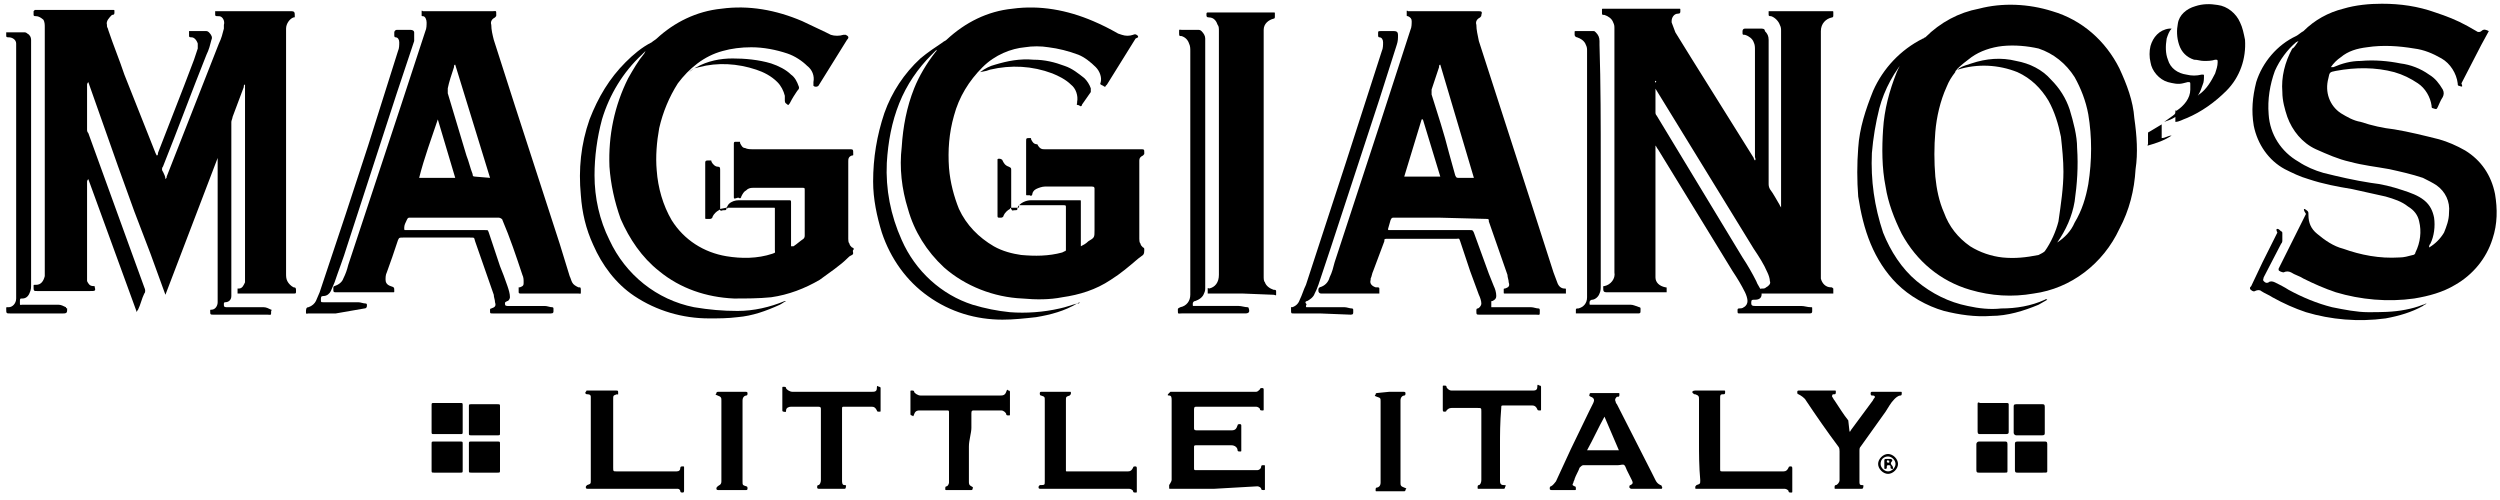 <?xml version="1.0" encoding="utf-8"?>
<!-- Generator: Adobe Illustrator 21.1.0, SVG Export Plug-In . SVG Version: 6.00 Build 0)  -->
<svg version="1.1" id="Layer_1" xmlns="http://www.w3.org/2000/svg" xmlns:xlink="http://www.w3.org/1999/xlink" x="0px" y="0px"
	 viewBox="0 0 201 40.2" style="enable-background:new 0 0 201 40.2;" xml:space="preserve">
<title>Casual dining</title>
<path d="M11,25.1L7.1,14.4C7,14.5,7,14.6,7,14.6c0,2.5,0,5,0,7.6c0,0.1,0,0.3,0,0.4c0.1,0.2,0.2,0.4,0.5,0.4h0.1
	c0.1,0.4,0.1,0.4-0.4,0.4H3c-0.3,0-0.3,0-0.3-0.4c0-0.1,0-0.1,0.1-0.1h0.1c0.4,0,0.6-0.3,0.7-0.7c0-0.1,0-0.3,0-0.4
	c0-6.5,0-13.1,0-19.6c0-0.2,0-0.4-0.1-0.6C3.5,1.6,3.2,1.3,2.9,1.3c-0.1,0-0.2,0-0.2-0.1c0-0.1,0-0.2,0-0.3c0,0,0,0,0.1-0.1h6.3
	c0.1,0,0.1,0,0.1,0.1c0,0,0,0.1,0,0.1c0,0.1,0,0.2-0.2,0.2C8.8,1.4,8.5,1.7,8.6,2c0,0,0,0.1,0,0.1c0,0.1,0.1,0.2,0.1,0.3
	C9.1,3.6,9.6,4.8,10,6l2.5,6.3l0.1,0.2c0.1,0,0.1-0.1,0.1-0.2l2.1-5.4l0.8-2.1c0.1-0.3,0.2-0.6,0.3-0.9c0-0.1,0-0.3,0-0.4
	C15.8,3.2,15.6,3,15.4,3c-0.1,0-0.2,0-0.2-0.1c0-0.1,0-0.2,0-0.4c0,0,0.1,0,0.1,0h1.3c0.1,0,0.2,0.1,0.2,0.1C17,2.8,17.1,3,17,3.2
	c-0.1,0.4-0.2,0.8-0.4,1.2c-1.2,3-2.3,6-3.5,9c-0.1,0.1-0.1,0.3,0,0.4c0.1,0.2,0.2,0.4,0.2,0.6c0.1-0.1,0.1-0.1,0.1-0.2l4.2-10.7
	c0.2-0.4,0.3-0.8,0.4-1.2c0-0.1,0-0.2,0-0.3c0.1-0.3-0.1-0.7-0.4-0.7c0,0,0,0-0.1,0c-0.1,0-0.2,0-0.2-0.1c0-0.1,0-0.2,0-0.3
	c0,0,0.1,0,0.1,0h6c0.3,0,0.3,0.1,0.3,0.4c0,0.1,0,0.1-0.1,0.1C23.3,1.5,23,1.9,23,2.3c0,0.1,0,0.2,0,0.2c0,6.5,0,13,0,19.5
	c0,0.2,0,0.4,0.1,0.6c0.1,0.2,0.3,0.4,0.5,0.5c0.2,0,0.2,0.1,0.2,0.3s0,0.2-0.2,0.2h-4.3c-0.1,0-0.2,0-0.2,0c0-0.1,0-0.2,0-0.4
	c0,0,0.1,0,0.1,0c0.3,0,0.4-0.3,0.5-0.5c0-0.1,0-0.3,0-0.4c0-5.1,0-10.1,0-15.2c0-0.1,0-0.2,0-0.3c-0.1,0-0.1,0.1-0.1,0.2
	c-0.3,0.8-0.6,1.6-0.9,2.4c0,0.1-0.1,0.3-0.1,0.4c0,4.5,0,8.9,0,13.4c0,0.2,0,0.4,0,0.6c0,0.3-0.2,0.5-0.5,0.5
	c-0.1,0-0.1,0.1-0.1,0.1c0,0,0,0.1,0,0.1c0,0.1,0,0.2,0.2,0.2h0.3c0.9,0,1.8,0,2.7,0c0.2,0,0.4,0.1,0.6,0.2c0.1,0,0,0.1,0,0.1
	c0,0.4,0,0.3-0.3,0.3h-4.3c-0.3,0-0.3,0-0.3-0.3c0-0.1,0-0.1,0.1-0.1c0.3,0,0.5-0.3,0.5-0.6c0-0.1,0-0.2,0-0.4c0-3.7,0-7.3,0-11
	c0-0.1,0-0.2,0-0.2c-1.4,3.7-2.8,7.3-4.2,11c-0.4-1.1-0.8-2.2-1.2-3.3L10.8,17l-1.3-3.6L8.3,10L7.1,6.6C7,6.7,7,6.8,7,6.8
	C7,8,7,9.2,7,10.4c0,0.1,0,0.2,0.1,0.3l3.3,9.1c0.4,1.1,0.8,2.2,1.2,3.3c0.1,0.2,0.1,0.4,0,0.5c-0.2,0.4-0.3,0.9-0.5,1.3
	C11,25,11,25.1,11,25.1z"/>
<path d="M133.1,6.5c-0.1,0.1,0,0.1,0,0.2c0,0.8,0,1.5,0,2.3c0,0.1,0,0.2,0.1,0.3l6.9,11.4c0.4,0.6,0.8,1.3,1.1,1.9
	c0.1,0.3,0.3,0.5,0.4,0.8c0.1,0.4,0,0.7-0.5,0.7H141c-0.1,0-0.2,0-0.2,0.2s0,0.3,0.3,0.3c1.2,0,2.5,0,3.7,0c0.3,0,0.5,0.1,0.8,0.1
	c0.1,0,0.1,0,0.1,0.1s0,0.1,0,0.2s0,0.2-0.2,0.2h-5.6c-0.2,0-0.2,0-0.2-0.2c0,0,0-0.1,0-0.1s0-0.1,0.1-0.1c0.1,0,0.3,0,0.4-0.1
	c0.2-0.1,0.3-0.3,0.3-0.5c0-0.2-0.1-0.5-0.2-0.7c-0.3-0.6-0.6-1.1-1-1.7l-6-9.8c-0.1-0.1-0.1-0.2-0.2-0.3v0.3c0,3.3,0,6.7,0,10
	c0,0.1,0,0.2,0,0.3c0,0.4,0.3,0.7,0.8,0.8c0.1,0,0.1,0,0.1,0.1c0,0.1,0,0.2,0,0.3c0,0-0.1,0-0.1,0h-4.7c-0.3,0-0.3-0.1-0.3-0.4
	c0-0.1,0-0.1,0.1-0.1l0,0c0.5-0.1,0.9-0.6,0.8-1.1c0-6.5,0-13.1,0-19.6c0-0.2,0-0.3-0.1-0.5c-0.1-0.3-0.4-0.5-0.7-0.6
	c-0.2,0-0.2,0-0.2-0.2s0-0.1,0-0.2c0-0.1,0-0.1,0.1-0.1c0,0,0,0,0,0h6.1c0.1,0,0.1,0,0.1,0.1c0,0,0,0.1,0,0.1c0,0.1,0,0.2-0.2,0.2
	c-0.3,0-0.5,0.3-0.5,0.6c0,0,0,0.1,0,0.1c0.1,0.3,0.2,0.5,0.3,0.8l1.3,2.1l5,8c0,0.1,0.1,0.2,0.1,0.2c0.1-0.1,0-0.2,0-0.3
	c0-1.7,0-3.5,0-5.2c0-1.1,0-2.3,0-3.4c0-0.2,0-0.4-0.1-0.6c-0.1-0.3-0.4-0.5-0.7-0.6c-0.2,0-0.2,0-0.2-0.2c0,0,0-0.1,0-0.1
	s0-0.2,0.2-0.2h1.3c0.1,0,0.3,0,0.3,0.2c0.2,0.2,0.3,0.4,0.3,0.7c0,0.1,0,0.2,0,0.3c0,3.7,0,7.5,0,11.2c0,0.2,0,0.3,0.1,0.5
	c0.3,0.4,0.5,0.8,0.8,1.3c0,0.1,0.1,0.1,0.1,0.2c0-0.1,0-0.2,0-0.3c0-2.8,0-5.5,0-8.3c0-1.9,0-3.7,0-5.6c0-0.2,0-0.3-0.1-0.5
	c-0.1-0.3-0.4-0.6-0.7-0.7c-0.1,0-0.2,0-0.2-0.1c0-0.1,0-0.2,0-0.3c0,0,0.1,0,0.1,0h5c0.1,0,0.1,0,0.1,0.1c0,0,0,0,0,0
	c0,0.1,0,0.1,0,0.2s0,0.2-0.1,0.2c-0.5,0.1-0.9,0.5-0.9,1.1c0,1.1,0,2.2,0,3.3c0,5.4,0,10.8,0,16.2c0,0.1,0,0.3,0,0.4
	c0.1,0.4,0.4,0.7,0.8,0.7c0.1,0,0.1,0,0.2,0.1c0,0.1,0,0.2,0,0.4c0,0,0,0-0.1,0h-5.7c-0.1,0-0.1,0-0.1-0.1s0-0.1,0-0.1
	c0-0.2,0-0.2,0.2-0.2c0.1,0,0.2,0,0.3-0.1c0.2-0.1,0.4-0.3,0.3-0.5c0,0,0,0,0,0c0-0.2-0.1-0.5-0.2-0.7c-0.3-0.7-0.7-1.3-1.1-1.9
	l-8.1-13.2C133.2,6.6,133.2,6.5,133.1,6.5z"/>
<path d="M154.2,3.8c-0.3,0.2-0.5,0.4-0.8,0.7c-1.1,1.2-1.9,2.7-2.3,4.2c-0.3,1.2-0.5,2.4-0.6,3.6c-0.1,2.2,0.2,4.3,0.9,6.4
	c0.6,1.5,1.5,2.9,2.7,3.9c1.2,1,2.6,1.7,4.1,2c0.9,0.2,1.8,0.3,2.7,0.2c1.2,0,2.4-0.2,3.5-0.7c0,0,0.1-0.1,0.2,0
	c-0.2,0.1-0.5,0.3-0.7,0.4c-1.2,0.5-2.5,0.9-3.8,0.9c-1.3,0.1-2.6-0.1-3.8-0.4c-1.4-0.4-2.8-1.2-3.8-2.2c-0.9-0.9-1.6-2-2.1-3.2
	c-0.5-1.2-0.8-2.5-1-3.8c-0.1-1.3-0.1-2.6,0-3.9c0.1-1.6,0.6-3.1,1.2-4.6c0.8-1.8,2.2-3.3,4-4.2c0.1,0,0.1-0.1,0.2-0.1
	c1.2-1.2,2.7-2,4.3-2.3c1.9-0.5,4-0.4,5.9,0.2c2.4,0.7,4.3,2.4,5.4,4.6c0.6,1.3,1.1,2.6,1.2,4c0.2,1.4,0.3,2.8,0.1,4.1
	c-0.1,1.7-0.5,3.3-1.3,4.8c-1.3,2.8-3.9,4.8-6.9,5.2c-1.7,0.3-3.4,0.2-5.1-0.3c-2.4-0.7-4.3-2.3-5.5-4.5c-0.6-1.2-1.1-2.5-1.3-3.8
	c-0.3-1.5-0.3-3.1-0.2-4.6c0.1-1.6,0.5-3.1,1.1-4.6c0.3-0.7,0.8-1.4,1.3-2.1L154.2,3.8z M165.9,13.8c0-0.9-0.1-1.9-0.2-2.8
	c-0.2-1-0.5-2-1-2.9c-0.6-1-1.4-1.8-2.5-2.3c-1.5-0.6-3.2-0.7-4.8-0.2c-0.1,0-0.2,0.1-0.2,0.2c-0.3,0.4-0.5,0.7-0.7,1.2
	c-0.5,1.1-0.8,2.4-0.9,3.6c-0.1,1.2-0.1,2.4,0,3.6c0.1,1,0.3,2,0.7,2.9c0.4,1.1,1.1,2,2.1,2.7c0.8,0.5,1.7,0.8,2.6,0.9
	c1,0.1,1.9,0,2.9-0.2c0.2-0.1,0.4-0.2,0.5-0.3c0.5-0.7,0.9-1.6,1.1-2.4C165.7,16.4,165.9,15.1,165.9,13.8L165.9,13.8z M157.3,5.6
	c0.1,0,0.1,0,0.2-0.1c0.3-0.2,0.7-0.3,1-0.4c1.2-0.4,2.4-0.5,3.6-0.2c1.1,0.2,2.1,0.7,2.8,1.5c0.7,0.7,1.2,1.5,1.5,2.4
	c0.3,1,0.6,2.1,0.6,3.1c0.1,1.5,0,2.9-0.2,4.3c-0.2,1.2-0.7,2.3-1.4,3.3l0,0c0.6-0.4,1.1-0.9,1.4-1.6c0.6-1,0.9-2,1.1-3.1
	c0.3-1.9,0.3-3.8,0-5.6c-0.2-1.1-0.6-2.1-1.1-3c-0.7-1.1-1.7-1.9-2.9-2.3C163,3.7,162,3.6,161,3.7c-0.9,0.1-1.8,0.4-2.5,0.9
	C158.1,4.9,157.7,5.2,157.3,5.6L157.3,5.6z"/>
<path d="M58.4,16.7c0.1-0.1,0.1-0.2,0.2-0.3c0.2-0.2,0.5-0.3,0.8-0.3h4c0.2,0,0.2,0,0.2,0.2c0,1.1,0,2.1,0,3.2c0,0.1,0,0.2,0,0.3
	c0.1,0,0.1,0,0.2,0c0.3-0.2,0.5-0.4,0.8-0.6c0.1-0.1,0.1-0.2,0.1-0.3c0-1.2,0-2.4,0-3.6c0-0.2,0-0.2-0.2-0.2h-3.9
	c-0.2,0-0.4,0-0.6,0.2c-0.2,0.1-0.3,0.3-0.4,0.5c0,0.1-0.1,0.2-0.2,0.1h-0.1C59,16,59,16,59,15.8c0-1.4,0-2.8,0-4.2
	c0-0.1,0-0.2,0.1-0.2c0.1,0,0.2,0,0.4,0c0,0,0,0.1,0,0.1c0.1,0.2,0.2,0.4,0.4,0.4c0.2,0.1,0.4,0.1,0.7,0.1h7.7c0.3,0,0.3,0,0.3,0.4
	c0,0.1,0,0.1-0.1,0.1c-0.3,0.1-0.3,0.3-0.3,0.5c0,0.1,0,0.1,0,0.2c0,2,0,4,0,6c0,0.1,0,0.3,0.1,0.4c0,0.1,0.1,0.2,0.2,0.3
	c0.1,0,0.2,0.1,0.1,0.2s0.1,0.3-0.1,0.4s-0.2,0.1-0.3,0.2c-0.7,0.7-1.5,1.2-2.3,1.8c-1.2,0.7-2.5,1.2-3.9,1.4C61,24,60,24,59,24
	c-2.2-0.1-4.3-0.8-6-2.2c-1.4-1.1-2.4-2.6-3.1-4.2c-0.5-1.4-0.8-2.8-0.9-4.2c-0.1-2.5,0.4-4.9,1.5-7.1c0.4-0.7,0.8-1.4,1.3-2
	l0.1-0.2l0,0l-0.3,0.3c-1.5,1.4-2.6,3.2-3.2,5.2c-0.4,1.5-0.6,3-0.6,4.5c0,1.8,0.4,3.6,1.2,5.2c1.3,2.8,3.8,4.8,6.8,5.4
	c1.2,0.2,2.3,0.3,3.5,0.3c1.3,0,2.6-0.3,3.8-0.8c0,0,0.1,0,0.1,0c-0.2,0.1-0.3,0.2-0.5,0.3c-1.1,0.5-2.2,0.9-3.4,1
	c-0.8,0.1-1.5,0.1-2.3,0.1c-2.1,0-4.2-0.6-6-1.8c-1.5-1-2.6-2.5-3.3-4.1c-0.6-1.3-0.9-2.6-1-4c-0.2-2.1,0-4.1,0.7-6.1
	C48.1,7.8,49,6.3,50.3,5c0.6-0.6,1.3-1.2,2.1-1.6c0.1-0.1,0.3-0.2,0.4-0.3C54.2,1.8,56,0.9,58,0.7c2.2-0.3,4.4,0.1,6.5,1
	c0.6,0.3,1.3,0.6,1.9,0.9l0.4,0.2c0.3,0.1,0.7,0.1,1,0c0.1,0,0.1,0,0.2,0c0.2,0.1,0.3,0.2,0.1,0.4l-2.3,3.7C65.7,7,65.5,7,65.4,6.9
	c0,0,0-0.1,0-0.1c0-0.1,0-0.1,0-0.2c0.1-0.5-0.1-1-0.5-1.3c-0.4-0.4-1-0.8-1.6-1c-0.9-0.3-1.9-0.5-2.9-0.5c-0.8,0-1.6,0.1-2.3,0.3
	c-1.5,0.4-2.7,1.4-3.6,2.6C53.8,7.8,53.3,9,53,10.3c-0.2,1.1-0.3,2.3-0.2,3.4c0.1,1.4,0.5,2.8,1.2,4c1,1.6,2.6,2.6,4.4,2.9
	c1.2,0.2,2.5,0.2,3.7-0.2c0.3-0.1,0.2-0.1,0.2-0.3c0-1,0-2.1,0-3.1c0-0.1,0-0.1,0-0.2s0-0.1-0.1-0.1h-3.7
	C58.5,16.8,58.4,16.8,58.4,16.7L58.4,16.7z"/>
<path d="M81.8,16.7c0.2-0.4,0.7-0.6,1.1-0.6h3.9c0.1,0,0.1,0,0.1,0.1s0,0.1,0,0.2c0,1,0,2.1,0,3.1v0.3c0.2-0.1,0.4-0.2,0.6-0.4
	c0.5-0.3,0.5-0.3,0.5-0.9c0-1,0-2.1,0-3.1c0-0.1,0-0.1,0-0.2s0-0.2-0.2-0.2H84c-0.2,0-0.5,0.1-0.7,0.2c-0.2,0.1-0.3,0.3-0.3,0.4
	c0,0.1-0.1,0.2-0.2,0.1h-0.2c-0.1,0-0.1,0-0.1-0.1s0-0.1,0-0.2c0-1.3,0-2.7,0-4c0-0.3,0-0.3,0.3-0.3c0.1,0,0.1,0,0.1,0.1
	c0.1,0.2,0.2,0.4,0.5,0.4C83.6,12,83.8,12,84,12h7.7c0.3,0,0.3,0,0.3,0.3c0,0.1,0,0.1-0.1,0.2c-0.2,0.1-0.3,0.2-0.3,0.4
	c0,0,0,0.1,0,0.2c0,2,0,4.1,0,6.1c0,0.1,0,0.3,0.1,0.4c0,0.1,0.1,0.2,0.2,0.3c0.1,0,0.1,0.1,0.1,0.2s0,0.3-0.1,0.4l-0.4,0.3
	c-0.7,0.6-1.4,1.2-2.2,1.7c-1.2,0.8-2.5,1.2-3.9,1.4c-1,0.2-2.1,0.2-3.2,0.1c-2.3-0.1-4.6-1-6.3-2.5c-1.4-1.3-2.4-2.9-2.9-4.7
	c-0.5-1.6-0.7-3.3-0.5-5c0.1-1.6,0.4-3.2,1-4.7c0.4-1,1-2,1.7-2.9c0.1-0.1,0.1-0.1,0.1-0.2l-0.4,0.4c-1.1,1.1-2,2.4-2.6,3.9
	c-0.6,1.5-0.9,3.1-1,4.8c-0.1,2.1,0.3,4.2,1.2,6.2c1.1,2.5,3.2,4.4,5.7,5.2c1,0.3,2,0.5,3,0.6c1.3,0.1,2.7,0,4-0.3
	c0.5-0.1,1-0.3,1.4-0.4l0.2-0.1c0,0.1-0.1,0.1-0.2,0.1c-1,0.6-2.1,0.9-3.3,1.1c-0.9,0.1-1.8,0.2-2.7,0.2c-2.1,0-4.2-0.6-6-1.9
	c-1.7-1.2-3-3-3.7-5.1c-0.4-1.3-0.7-2.7-0.7-4.1c0-1.9,0.3-3.7,0.9-5.5c0.6-1.7,1.6-3.2,2.9-4.4c0.6-0.5,1.2-0.9,1.8-1.3
	c0.1-0.1,0.2-0.1,0.3-0.2c1.5-1.4,3.3-2.3,5.3-2.5c2.2-0.3,4.4,0.1,6.5,1c0.7,0.3,1.3,0.6,2,1l0.3,0.1c0.3,0.1,0.6,0.1,0.9,0
	c0.2-0.1,0.3,0,0.4,0.1c0,0,0,0.1,0,0.1c0,0,0,0,0,0l-0.2,0.1l-2.3,3.7l-0.1,0.1c0,0.1-0.1,0.1-0.2,0c-0.2-0.1-0.3-0.1-0.2-0.3
	c0.1-0.4-0.1-0.9-0.4-1.2c-0.4-0.4-0.9-0.8-1.4-1c-0.8-0.3-1.6-0.5-2.4-0.6c-0.6-0.1-1.3-0.1-1.9,0C81.3,3.9,80,4.4,79,5.4
	c-1.1,1.1-1.9,2.4-2.3,3.9c-0.4,1.4-0.5,2.8-0.4,4.2c0.1,1.2,0.4,2.3,0.8,3.3c0.6,1.3,1.6,2.3,2.8,3c0.7,0.4,1.5,0.6,2.2,0.7
	c1.1,0.1,2.2,0.1,3.3-0.2l0.2-0.1c0.1,0,0.1-0.1,0.1-0.1c0,0,0-0.1,0-0.2c0-1,0-2,0-3.1c0-1.5,0-0.1,0-0.1c0-0.2,0-0.2-0.2-0.2h-3.6
	C82,16.7,81.9,16.7,81.8,16.7L81.8,16.7z"/>
<path d="M185.3,16.8L185.3,16.8c0.3,0.2,0.3,0.2,0.3,0.5c0,0.6,0.2,1.1,0.7,1.5c0.6,0.5,1.3,1,2.1,1.2c1.4,0.5,2.9,0.8,4.5,0.7
	c0.4,0,0.7-0.1,1.1-0.2c0.1,0,0.2-0.1,0.2-0.2c0.4-0.8,0.5-1.7,0.3-2.5c-0.1-0.5-0.4-0.9-0.9-1.2c-0.5-0.4-1.1-0.6-1.8-0.8
	c-0.9-0.2-1.8-0.4-2.7-0.6c-1.2-0.2-2.3-0.4-3.5-0.8c-0.7-0.2-1.3-0.5-1.9-0.8c-1.3-0.7-2.2-2-2.5-3.5c-0.2-1.2-0.1-2.3,0.2-3.5
	c0.5-1.6,1.7-3,3.2-3.7c0.2-0.1,0.4-0.3,0.6-0.4c0.9-0.9,2-1.5,3.2-1.8c1-0.3,2.1-0.4,3.1-0.4c1.5,0,2.9,0.2,4.3,0.7
	c0.9,0.3,1.7,0.6,2.6,1.1l0.7,0.4c0.1,0.1,0.3,0.1,0.4,0c0.2-0.2,0.4-0.1,0.6,0l-0.6,1.1l-1.6,3.1C198,7,198,7,197.7,6.9
	c-0.1,0-0.1-0.1-0.1-0.2c-0.1-0.8-0.6-1.6-1.3-2c-0.7-0.4-1.4-0.7-2.2-0.8c-1.2-0.2-2.5-0.3-3.8-0.1c-0.8,0.1-1.5,0.3-2.1,0.8
	c-0.3,0.2-0.6,0.5-0.8,0.8c0.1,0,0.1,0,0.2,0c0.7-0.3,1.4-0.5,2.2-0.5c1.1-0.1,2.2,0,3.2,0.2c0.8,0.1,1.6,0.4,2.3,0.9
	c0.5,0.3,0.8,0.7,1.1,1.2c0.1,0.2,0.1,0.4,0,0.6c-0.2,0.3-0.3,0.6-0.4,0.8s-0.1,0.2-0.4,0.1c-0.1,0-0.1-0.1-0.1-0.2
	c-0.1-0.7-0.5-1.4-1.1-1.8c-0.6-0.4-1.2-0.7-1.9-0.9c-1.5-0.4-3.1-0.4-4.7-0.1c-0.5,0.1-0.5,0.1-0.6,0.6c-0.3,1.1,0.1,2.2,1,2.8
	c0.5,0.3,1,0.6,1.6,0.7c0.9,0.3,1.8,0.5,2.7,0.6c1.2,0.2,2.4,0.5,3.6,0.8c0.7,0.2,1.4,0.5,2.1,0.9c1.3,0.8,2.1,2,2.4,3.5
	c0.2,1.2,0.2,2.4-0.2,3.6c-0.5,1.6-1.6,2.9-3,3.7c-1,0.6-2.1,0.9-3.3,1.1c-2.1,0.3-4.3,0.1-6.3-0.5c-0.9-0.3-1.8-0.7-2.6-1.1
	c-0.3-0.2-0.7-0.3-1-0.5c-0.2-0.1-0.4-0.1-0.6,0c-0.1,0-0.4-0.1-0.4-0.2c0,0,0,0,0-0.1l0.1-0.2l2.1-4.2
	C185.2,16.9,185.2,16.8,185.3,16.8z M184.8,3.3L184.8,3.3l-0.2,0.1c-0.7,0.6-1.3,1.4-1.7,2.3c-0.4,1.1-0.6,2.3-0.5,3.5
	c0.1,1.6,1,3,2.4,3.8c0.6,0.4,1.3,0.7,2,0.9c1.2,0.3,2.5,0.6,3.8,0.8c0.9,0.1,1.7,0.3,2.6,0.6c0.6,0.2,1.2,0.4,1.7,0.8
	c0.5,0.4,0.7,0.9,0.8,1.4c0.1,0.7,0,1.5-0.3,2.1c-0.1,0.1-0.1,0.2-0.1,0.3c0.5-0.3,0.9-0.7,1.2-1.2c0.2-0.5,0.4-1,0.4-1.6
	c0.1-0.9-0.3-1.7-1-2.2c-0.3-0.2-0.7-0.4-1.1-0.6c-0.9-0.3-1.8-0.5-2.7-0.7c-1.1-0.2-2.1-0.3-3.2-0.6c-0.9-0.2-1.8-0.6-2.7-1
	c-1.1-0.5-1.9-1.5-2.3-2.6c-0.2-0.6-0.4-1.3-0.4-2c-0.1-1.2,0.2-2.4,0.8-3.5C184.4,3.9,184.6,3.6,184.8,3.3z"/>
<path d="M115.7,17.5h-3.6c-0.2,0-0.2,0-0.3,0.2l-0.2,0.7c0,0.1,0,0.1,0.1,0.1h6.5c0.2,0,0.2,0,0.3,0.2l1.2,3.3l0.4,1
	c0.1,0.2,0.2,0.5,0.2,0.8c0,0.2-0.1,0.3-0.3,0.4c-0.1,0-0.1,0-0.1,0.1c0,0.1,0,0.2,0,0.4c0,0,0.1,0,0.1,0h0.2c1,0,1.9,0,2.9,0
	c0.2,0,0.4,0.1,0.6,0.1c0.1,0,0.1,0.1,0.1,0.2c0,0.4,0,0.3-0.3,0.3h-4.5c-0.3,0-0.3,0-0.3-0.3c0-0.1,0-0.2,0.1-0.2s0.3-0.2,0.3-0.4
	c0-0.2-0.1-0.5-0.2-0.7l-0.7-1.9l-0.8-2.4c-0.1-0.3-0.1-0.2-0.3-0.2h-5.5c-0.3,0-0.3,0-0.3,0.2l-0.9,2.4c-0.1,0.2-0.1,0.4-0.2,0.6
	c0,0,0,0.1,0,0.1c-0.1,0.3,0.1,0.5,0.4,0.6c0,0,0,0,0.1,0c0.1,0,0.2,0,0.2,0.1c0,0.1,0,0.2,0,0.4c0,0,0,0-0.1,0h-4.6
	c-0.1,0-0.2-0.1-0.2-0.2c0,0,0-0.1,0-0.1c0-0.1,0-0.1,0.1-0.2c0,0,0,0,0,0c0.4-0.1,0.7-0.4,0.8-0.8c0.2-0.4,0.3-0.8,0.4-1.2L111,9.8
	l2.4-7.4c0.1-0.2,0.1-0.5,0.1-0.7c0-0.2-0.1-0.3-0.3-0.4c-0.1,0-0.1,0-0.1-0.1s0-0.2,0-0.3s0.1,0,0.1,0h5.6c0.3,0,0.4,0,0.3,0.3
	c0,0.1,0,0.1-0.1,0.2c-0.2,0.1-0.4,0.3-0.3,0.6c0,0.4,0.1,0.8,0.2,1.3l4.2,13l1.8,5.6c0.1,0.3,0.2,0.5,0.3,0.8
	c0.1,0.3,0.3,0.5,0.6,0.5c0.1,0,0.1,0,0.1,0.1c0,0.1,0,0.2,0,0.3c0,0-0.1,0-0.1,0h-4.8c-0.1,0-0.1,0-0.1-0.1s0-0.1,0-0.2
	s0-0.1,0.1-0.1c0.3-0.1,0.4-0.2,0.3-0.5c0-0.2-0.1-0.4-0.1-0.6l-1.5-4.3c0,0,0-0.1,0-0.1c0-0.1-0.1-0.1-0.2-0.1c0,0,0,0,0,0
	L115.7,17.5L115.7,17.5z M115.8,5.2c-0.1,0-0.1,0.1-0.1,0.2c-0.2,0.6-0.4,1.2-0.6,1.8c0,0.1,0,0.3,0,0.4c0.5,1.6,1,3.1,1.4,4.7
	l0.5,1.8c0.1,0.2,0.1,0.2,0.3,0.2h0.8c0.1,0,0.3,0,0.4,0L115.8,5.2z M112.9,14.2h2.9l-1.4-4.6h-0.1L112.9,14.2z"/>
<path d="M36.5,17.5H33c-0.2,0-0.2,0-0.3,0.2s-0.2,0.4-0.2,0.6s0,0.2,0.1,0.2H39c0.3,0,0.2,0,0.3,0.2l0.9,2.7c0.2,0.5,0.4,1,0.6,1.6
	c0.1,0.3,0.2,0.6,0.2,0.9c0,0.1-0.1,0.3-0.2,0.3c-0.2,0.1-0.2,0.1-0.2,0.2s0,0.2,0.2,0.2c1,0,2,0,3,0c0.2,0,0.4,0.1,0.6,0.1
	c0,0,0.1,0,0.1,0.1s0,0.1,0,0.2s0,0.2-0.2,0.2h-4.7c-0.2,0-0.2,0-0.2-0.2s0-0.1,0-0.1s0-0.1,0.1-0.1c0.3-0.1,0.4-0.2,0.3-0.5
	c0-0.2-0.1-0.4-0.1-0.6l-1.5-4.3c-0.1-0.3,0-0.3-0.4-0.3h-5.4c-0.3,0-0.3,0-0.4,0.2c-0.3,0.9-0.6,1.8-0.9,2.6
	c-0.1,0.2-0.1,0.4-0.1,0.6c0,0.2,0.1,0.4,0.4,0.5c0.3,0.1,0.3,0.1,0.3,0.4c0,0.1,0,0.1-0.1,0.1h-4.5c-0.3,0-0.3,0-0.3-0.3
	c0-0.1,0-0.2,0.1-0.2c0.3-0.1,0.6-0.3,0.7-0.6c0.2-0.4,0.3-0.7,0.4-1.1l4.2-12.7l2-6.1c0.1-0.2,0.1-0.5,0.1-0.7
	c0-0.2-0.1-0.5-0.3-0.5c-0.1,0-0.1,0-0.1-0.1s0-0.2,0-0.3s0.1,0,0.1,0h5.6c0.3,0,0.3-0.1,0.3,0.3c0,0.1,0,0.1-0.1,0.2
	c-0.2,0.1-0.4,0.3-0.3,0.6c0,0.4,0.1,0.8,0.2,1.2l1.7,5.3L45,19.6l0.8,2.6c0.1,0.2,0.1,0.3,0.2,0.5c0.1,0.2,0.3,0.3,0.5,0.4
	c0.2,0,0.2,0,0.2,0.3s0,0.2-0.2,0.2h-4.6c-0.1,0-0.2,0-0.2-0.1c0-0.1,0-0.2,0-0.4h0.1c0.3-0.1,0.3-0.2,0.3-0.4c0-0.2,0-0.4-0.1-0.6
	c-0.5-1.5-1-3-1.6-4.4c0-0.1-0.2-0.2-0.3-0.2L36.5,17.5z M39.4,14.3l-2.8-9.1c-0.1,0-0.1,0.1-0.1,0.2c-0.2,0.6-0.4,1.2-0.5,1.7
	c0,0.1,0,0.3,0,0.4c0.5,1.7,1,3.3,1.5,5c0.2,0.5,0.3,1,0.5,1.5c0,0.1,0,0.2,0.2,0.2L39.4,14.3z M35.2,9.6L35.2,9.6
	c-0.5,1.5-1.1,3.1-1.5,4.7h2.9L35.2,9.6z"/>
<path d="M99.9,23.6h-2.6c-0.1,0-0.2,0-0.2,0c0-0.1,0-0.2,0-0.4c0-0.1,0.1,0,0.1,0c0.5-0.1,0.8-0.5,0.8-1.1c0-1.4,0-2.8,0-4.2
	c0-5.1,0-10.3,0-15.4c0-0.2,0-0.4-0.1-0.5c-0.1-0.3-0.3-0.6-0.7-0.6c-0.2,0-0.2-0.1-0.2-0.2s0-0.1,0-0.1s0-0.1,0.1-0.1h5.3
	c0.1,0,0.1,0,0.1,0.1s0,0.1,0,0.2s0,0.2-0.1,0.2c-0.4,0.1-0.8,0.4-0.8,0.9c0,0.1,0,0.2,0,0.3c0,6.5,0,13,0,19.5c0,0.2,0,0.4,0.1,0.5
	c0.1,0.3,0.4,0.5,0.7,0.6c0.1,0,0.2,0,0.2,0.1c0,0.1,0,0.2,0,0.3c0,0.1-0.1,0-0.2,0L99.9,23.6L99.9,23.6z"/>
<path d="M174.6,2.3c-0.2,0.2-0.3,0.5-0.4,0.8c-0.1,0.6-0.1,1.2,0.1,1.7c0.2,0.7,0.8,1.1,1.5,1.2c0.4,0.1,0.8,0.1,1.2,0h0.1
	c0.1,0,0.1,0,0.1,0.1c0,0.2,0,0.5-0.1,0.7c-0.1,0.3-0.2,0.6-0.4,0.9l0.1-0.1c0.6-0.4,1-1.1,1.3-1.7c0.1-0.3,0.2-0.6,0.2-0.9
	c0-0.2,0-0.2-0.2-0.2c-0.3,0.1-0.6,0.1-0.9,0.1c-0.3,0-0.5-0.1-0.8-0.1c-0.6-0.2-1-0.6-1.2-1.2c-0.2-0.6-0.2-1.2-0.1-1.7
	c0.1-0.7,0.7-1.2,1.4-1.4c0.6-0.2,1.2-0.2,1.8-0.1c0.8,0.1,1.5,0.7,1.8,1.4c0.2,0.4,0.3,0.9,0.4,1.4c0.1,1.5-0.4,3-1.5,4.1
	c-0.9,0.9-2,1.7-3.2,2.2c-0.3,0.1-0.6,0.3-0.9,0.3V9.4c-0.3,0.2-0.6,0.3-0.9,0.4l0.7-0.5c0.1-0.1,0.2-0.1,0.2-0.3s0-0.1,0.1-0.1
	c0.6-0.4,1.1-1,1.1-1.7c0-0.1,0-0.2,0-0.4c0-0.2,0-0.2-0.2-0.2l-0.4,0.1c-0.4,0.1-0.8,0-1.2-0.1c-0.7-0.2-1.3-0.9-1.4-1.6
	c-0.1-0.4-0.1-0.9,0-1.3c0.2-0.7,0.7-1.3,1.5-1.4L174.6,2.3z"/>
<path d="M97.6,39.3h-3.5c-0.1,0-0.1,0-0.1-0.1s0-0.2,0-0.2s0.2-0.3,0.2-0.4c0-2.1,0-4.3,0-6.4c0-0.2,0-0.4-0.2-0.4s-0.1-0.1,0-0.2
	s0.1-0.1,0.1-0.1h6.6c0.1,0,0.2,0,0.3,0c0.1,0,0.2-0.1,0.3-0.2c0-0.1,0.1-0.1,0.2-0.1s0.1,0.1,0.1,0.1c0,0.6,0,1.1,0,1.6
	c0,0.1,0,0.1-0.1,0.1s-0.2,0-0.2-0.1s-0.2-0.2-0.3-0.2h-4.8c-0.1,0-0.2,0-0.2,0.2c0,0.5,0,1,0,1.5c0,0.1,0,0.2,0.2,0.2H99
	c0.3,0,0.4-0.1,0.5-0.4c0-0.1,0.1-0.1,0.2-0.1s0.1,0.1,0.1,0.1c0,0.7,0,1.3,0,2c0,0.1,0,0.1-0.1,0.1s-0.2,0-0.2-0.1
	c0-0.2-0.2-0.4-0.5-0.4c0,0,0,0,0,0h-2.8c-0.1,0-0.2,0-0.2,0.1c0,0.6,0,1.1,0,1.7c0,0.2,0,0.2,0.2,0.2h4.6c0.1,0,0.2,0,0.3,0
	c0.1,0,0.3-0.1,0.3-0.3c0-0.1,0.1-0.1,0.2-0.1s0.1,0,0.1,0.1c0,0.6,0,1.2,0,1.8c0,0.1,0,0.1-0.1,0.1s-0.2,0-0.2-0.1
	s-0.2-0.2-0.3-0.2L97.6,39.3L97.6,39.3z"/>
<path d="M128.7,13.2c0,3.3,0,6.5,0,9.8c0,0.2,0,0.4-0.1,0.6c-0.1,0.3-0.4,0.5-0.6,0.5c-0.1,0-0.2,0.1-0.2,0.2c0,0,0,0.1,0,0.1
	c0,0.1,0,0.1,0.1,0.1h0.2c1,0,2,0,3,0c0.2,0,0.4,0.1,0.7,0.2c0,0,0.1,0,0.1,0.1s0,0.1,0,0.1c0,0.3,0,0.3-0.3,0.3h-4.8
	c0,0-0.1,0-0.1,0c0,0,0,0,0,0c0-0.1,0-0.2,0-0.3c0,0,0-0.1,0.1-0.1h0.1c0.4-0.1,0.7-0.4,0.7-0.9c0-0.1,0-0.1,0-0.2
	c0-6.5,0-13,0-19.6c0-0.2,0-0.3-0.1-0.5c-0.1-0.3-0.4-0.5-0.7-0.6c-0.1,0-0.2-0.1-0.2-0.2c0-0.1,0-0.1,0-0.2c0-0.1,0-0.1,0.1-0.1
	h1.4c0.1,0,0.1,0,0.2,0.1c0.2,0.2,0.3,0.4,0.3,0.7c0,0.1,0,0.2,0,0.3C128.7,6.8,128.7,10,128.7,13.2z"/>
<path d="M128.9,37.4h-1.6c-0.1,0-0.2,0.1-0.3,0.2c-0.1,0.3-0.3,0.6-0.4,0.9c0,0.1-0.1,0.2-0.1,0.3c-0.1,0.2-0.1,0.2,0.1,0.3
	c0.1,0,0.1,0.1,0.1,0.2c0,0.1,0,0.1-0.1,0.1h-1.8c-0.1,0-0.2,0-0.2-0.1s0-0.2,0.1-0.2c0.2-0.1,0.3-0.3,0.4-0.4l1.2-2.6l1.5-3.1
	c0.1-0.2,0.2-0.4,0.3-0.6c0.1-0.2,0.1-0.4-0.2-0.5c-0.2-0.1-0.1-0.1-0.1-0.2s0.1-0.1,0.1-0.1h2.2c0.1,0,0.1,0,0.1,0.1s0,0.2-0.1,0.2
	h-0.1c-0.1,0.1-0.2,0.2-0.1,0.4c0,0,0,0,0,0c0,0.1,0.1,0.2,0.1,0.2l2.8,5.5c0.1,0.2,0.2,0.4,0.3,0.6c0.1,0.2,0.2,0.3,0.4,0.4
	c0,0,0.1,0,0.1,0.1c0.1,0.1,0,0.2,0,0.2c0,0-0.1,0-0.1,0h-2.3c-0.1,0-0.1,0-0.2-0.1c0-0.1,0-0.2,0.1-0.2c0.2-0.1,0.2-0.2,0.1-0.4
	s-0.3-0.6-0.4-0.8s-0.1-0.3-0.2-0.4s-0.3,0-0.5,0L128.9,37.4z M130.2,36.3c-0.2-0.5-0.4-0.9-0.6-1.4s-0.4-0.9-0.6-1.4
	c-0.5,0.9-0.9,1.8-1.4,2.7H130.2z"/>
<path d="M96.9,13.3c0,3.3,0,6.5,0,9.8c0,0.2,0,0.3-0.1,0.5c-0.1,0.3-0.4,0.5-0.7,0.6c-0.1,0-0.2,0.1-0.2,0.2c0,0,0,0.1,0,0.1
	c0,0.1,0,0.1,0.1,0.1h0.2c1.1,0,2.3,0,3.4,0c0.2,0,0.5,0.1,0.7,0.1c0.1,0,0.1,0.1,0.1,0.1c0.1,0.3,0,0.4-0.3,0.4h-5.1
	c-0.3,0-0.3,0.1-0.3-0.3c0-0.1,0-0.1,0.2-0.2c0.5-0.1,0.8-0.5,0.8-1c0-0.1,0-0.1,0-0.2c0-6.5,0-12.9,0-19.4c0-0.2,0-0.4-0.1-0.6
	C95.5,3.2,95.3,3,95,2.9c-0.2,0-0.2,0-0.2-0.3s0-0.2,0.2-0.2h1.3c0.1,0,0.2,0,0.3,0.1c0.2,0.2,0.3,0.4,0.3,0.6c0,0.1,0,0.2,0,0.3
	C96.9,6.7,96.9,10,96.9,13.3z"/>
<path d="M2.5,13.2c0,3.2,0,6.5,0,9.7c0,0.2,0,0.4-0.1,0.6c-0.1,0.3-0.3,0.5-0.6,0.5c-0.2,0-0.2,0-0.2,0.3s0,0.2,0.2,0.2
	c1,0,1.9,0,2.9,0c0.2,0,0.4,0.1,0.6,0.2c0,0,0,0.1,0.1,0.1c0,0.3,0,0.4-0.3,0.4H0.8c-0.3,0-0.3,0-0.3-0.4c0-0.1,0-0.1,0.1-0.1h0.1
	c0.3,0,0.6-0.3,0.6-0.7c0-0.1,0-0.3,0-0.4c0-6.5,0-13,0-19.5c0-0.2,0-0.4,0-0.6C1.3,3.2,1,3,0.7,3C0.6,3,0.5,3,0.5,2.9
	c0-0.1,0-0.2,0-0.3c0,0,0.1,0,0.1,0h1.4c0.1,0,0.2,0.1,0.2,0.1C2.4,2.8,2.5,3,2.5,3.2c0,0.1,0,0.3,0,0.4C2.5,6.8,2.5,10,2.5,13.2z"
	/>
<path d="M106.1,25.2H104c-0.2,0-0.2,0-0.2-0.3s0-0.2,0.1-0.2c0.3-0.1,0.5-0.3,0.6-0.6c0.2-0.4,0.3-0.8,0.5-1.2l3.2-9.8l2.9-9
	c0.1-0.2,0.1-0.5,0.1-0.7c0-0.2-0.1-0.4-0.3-0.4c-0.1,0-0.1-0.1-0.1-0.2s0-0.1,0-0.1c0-0.2,0-0.2,0.2-0.2h1.1c0.2,0,0.3,0.1,0.3,0.3
	c0,0.3,0,0.5-0.1,0.8l-1.4,4.4l-3.9,11.9l-1,3c-0.1,0.3-0.2,0.5-0.3,0.7c-0.1,0.3-0.4,0.5-0.6,0.6c-0.1,0-0.2,0.1-0.1,0.2
	s0,0.1,0,0.2s0,0.1,0.1,0.1h3c0.2,0,0.4,0.1,0.6,0.1c0.1,0,0.1,0.1,0.1,0.1c0,0.1,0,0.1,0,0.2s0,0.2-0.2,0.2L106.1,25.2L106.1,25.2z
	"/>
<path d="M27,25.2h-2.2c-0.1,0-0.2,0.1-0.2-0.1s0-0.4,0.2-0.4c0.3-0.1,0.5-0.3,0.6-0.5c0.1-0.2,0.2-0.5,0.3-0.7l2.1-6.3l1.8-5.5
	L32,4.1c0.1-0.2,0.1-0.5,0.1-0.7C32.1,3.2,32,3,31.8,3c-0.1,0-0.1-0.1-0.1-0.2c0,0,0,0,0,0c0-0.1,0-0.1,0-0.2c0-0.1,0.1-0.2,0.2-0.2
	h1.1c0.2,0,0.3,0.1,0.3,0.2c0,0.2,0,0.5,0,0.7l-1.4,4.2l-4,12.3c-0.3,1-0.7,2-1,2.9c-0.1,0.2-0.2,0.5-0.3,0.7
	c-0.1,0.2-0.3,0.4-0.6,0.4c-0.2,0-0.2,0.1-0.2,0.3s0,0.2,0.2,0.2c0.9,0,1.9,0,2.8,0c0.2,0,0.4,0.1,0.6,0.1c0.1,0,0.1,0.1,0.1,0.1
	c0,0.1,0,0.1,0,0.1s0,0.2-0.2,0.2L27,25.2z"/>
<path d="M67.7,35.9c0,0.9,0,1.8,0,2.7c0,0.2,0,0.4,0.2,0.4s0.1,0.1,0.1,0.2s-0.1,0.1-0.1,0.1h-2c-0.1,0-0.2,0-0.2-0.1s0-0.2,0.1-0.2
	s0.2-0.2,0.2-0.4c0-0.5,0-1,0-1.6c0-1.3,0-2.6,0-3.9c0-0.1,0-0.1,0-0.2s0-0.2-0.2-0.2h-2.2c-0.2,0-0.4,0.1-0.4,0.3s-0.1,0.1-0.2,0.1
	s-0.1-0.1-0.1-0.1c0-0.4,0-0.7,0-1.1c0-0.2,0-0.5,0-0.7c0-0.1,0-0.1,0.1-0.1s0.2,0,0.2,0.1s0.3,0.3,0.5,0.3h6.4c0.2,0,0.4,0,0.4-0.3
	s0.1-0.1,0.2-0.1s0.1,0.1,0.1,0.1c0,0.6,0,1.2,0,1.8c0,0.1,0,0.1-0.1,0.1s-0.2,0-0.2-0.1c-0.1-0.2-0.2-0.3-0.4-0.3h-2.2
	c-0.2,0-0.2,0-0.2,0.2C67.7,34,67.7,35,67.7,35.9z"/>
<path d="M120.6,35.9c0,0.9,0,1.8,0,2.7c0,0.2,0,0.4,0.3,0.4s0.1,0.1,0.1,0.2s-0.1,0.1-0.1,0.1h-2c-0.1,0-0.1,0-0.1-0.1
	s0-0.2,0.1-0.2s0.2-0.2,0.2-0.4c0-1.8,0-3.7,0-5.5c0-0.3,0-0.3-0.3-0.3h-2.1c-0.2,0-0.3,0.1-0.4,0.2c0,0.1-0.1,0.1-0.2,0.1
	s-0.1-0.1-0.1-0.2c0-0.6,0-1.2,0-1.8c0-0.1,0-0.1,0.1-0.1s0.2,0,0.2,0.1s0.2,0.3,0.4,0.3h6.5c0.2,0,0.4,0,0.4-0.3s0.1-0.1,0.2-0.1
	s0.1,0.1,0.1,0.1c0,0.6,0,1.2,0,1.8c0,0.1,0,0.1-0.1,0.1s-0.2,0-0.2-0.1c-0.1-0.2-0.2-0.3-0.4-0.3h-2.3c-0.2,0-0.2,0-0.2,0.2
	C120.6,34,120.6,34.9,120.6,35.9z"/>
<path d="M77.9,35.9c0,0.9,0,1.8,0,2.8c0,0.2,0,0.3,0.2,0.4s0.1,0.1,0.1,0.2s-0.1,0.1-0.1,0.1h-2c-0.1,0-0.1,0-0.1-0.1s0-0.2,0.1-0.2
	s0.2-0.2,0.2-0.3c0-1.9,0-3.7,0-5.6c0-0.2,0-0.2-0.2-0.2h-2.1c-0.2,0-0.4,0-0.5,0.3s-0.1,0.1-0.2,0.1s-0.1-0.1-0.1-0.1
	c0-0.6,0-1.2,0-1.8c0-0.1,0-0.1,0.1-0.1s0.2,0,0.2,0.1s0.3,0.3,0.5,0.3h6.4c0.2,0,0.4,0,0.5-0.3s0.1-0.1,0.2-0.1s0.1,0.1,0.1,0.1
	c0,0.6,0,1.2,0,1.8c0,0.1,0,0.1-0.1,0.1s-0.2,0-0.2-0.1s-0.2-0.3-0.4-0.3h-2.2c-0.1,0-0.2,0-0.2,0.2c0,0.4,0,0.8,0,1.2
	S77.9,35.4,77.9,35.9z"/>
<path d="M148.7,34.7c0.1,0,0.1-0.1,0.1-0.1l1.7-2.3c0.1-0.1,0.1-0.2,0.2-0.3c0.1-0.1,0-0.2-0.1-0.2h-0.1c-0.1,0-0.1-0.1-0.1-0.2
	s0.1-0.1,0.1-0.1h2.3c0.1,0,0.1,0,0.1,0.1s0,0.2-0.1,0.2c-0.2,0-0.4,0.2-0.5,0.3c-0.3,0.3-0.5,0.7-0.7,1l-2,2.8
	c-0.1,0.1-0.1,0.2-0.1,0.4c0,0.8,0,1.6,0,2.4c0,0.2,0,0.3,0.2,0.3s0.1,0.1,0.1,0.2s-0.1,0.1-0.2,0.1h-2c-0.1,0-0.1,0-0.1-0.1
	s0-0.2,0.1-0.2s0.3-0.2,0.3-0.4c0-0.8,0-1.5,0-2.3c0-0.1,0-0.3-0.1-0.4c-0.9-1.2-1.8-2.5-2.6-3.7c-0.1-0.2-0.4-0.4-0.6-0.5
	c-0.1,0-0.1-0.1-0.1-0.2c0,0,0-0.1,0.1-0.1c0,0,0,0,0,0h2.9c0.1,0,0.1,0,0.1,0.1s0,0.2-0.1,0.2c0,0-0.1,0-0.1,0
	c-0.1,0-0.1,0.1-0.1,0.2c0,0,0,0,0,0c0.1,0.1,0.1,0.2,0.2,0.3c0.4,0.6,0.7,1.1,1.1,1.6L148.7,34.7z"/>
<path d="M85.7,34.9c0,0.9,0,1.8,0,2.7c0,0.1,0,0.1,0,0.2s0,0.1,0.1,0.1h4.6h0.3c0.2,0,0.3-0.1,0.4-0.3c0-0.1,0.1-0.1,0.2-0.1
	s0.1,0.1,0.1,0.2c0,0.6,0,1.2,0,1.8c0,0.1,0,0.1-0.1,0.1s-0.2,0-0.2-0.1s-0.2-0.2-0.3-0.2h-7.1c-0.1,0-0.2,0-0.2-0.1s0-0.1,0.1-0.2
	C84,39,84,39,84,38.7c0-2.2,0-4.3,0-6.5c0-0.3,0-0.3-0.3-0.4c-0.1,0-0.1-0.1-0.1-0.2s0.1-0.1,0.1-0.1H86c0.1,0,0.1,0,0.1,0.1
	s0,0.1-0.1,0.2c-0.3,0.1-0.3,0.1-0.3,0.4C85.7,33.1,85.7,34,85.7,34.9z"/>
<path d="M50.8,39.3h-3.5c-0.1,0-0.2,0-0.2-0.1s0-0.1,0.1-0.2c0.3-0.1,0.3-0.1,0.3-0.4c0-2.2,0-4.3,0-6.5c0-0.1,0-0.1,0-0.2
	c0-0.2-0.2-0.2-0.3-0.2s-0.2-0.1-0.1-0.2s0-0.1,0.1-0.1h2.3c0.2,0,0.2,0,0.2,0.2s0,0.1-0.1,0.1c-0.3,0.1-0.3,0.1-0.3,0.4
	c0,1.8,0,3.7,0,5.5c0,0.3,0,0.3,0.3,0.3h4.5h0.3c0.2,0,0.3-0.1,0.3-0.3c0-0.1,0.1-0.1,0.2-0.1s0.1,0,0.1,0.1s0,0.3,0,0.4
	c0,0.5,0,0.9,0,1.4c0,0.1,0,0.2-0.1,0.2s-0.2,0-0.2-0.1s-0.1-0.2-0.2-0.2c-0.1,0-0.2,0-0.3,0L50.8,39.3z"/>
<path d="M136.6,35.4c0-1,0-2,0-3.1c0-0.1,0-0.1,0-0.2c0-0.2,0-0.3-0.3-0.4c-0.1,0-0.1,0-0.2-0.1s0-0.2,0.2-0.2h2.3
	c0.1,0,0.1,0,0.1,0.1s0,0.2-0.1,0.2h-0.1c-0.2,0-0.2,0.1-0.2,0.3c0,0.2,0,0.1,0,0.2c0,1.8,0,3.6,0,5.4c0,2.7,0,0.1,0,0.1
	c0,0.2,0,0.2,0.2,0.2h4.6h0.3c0.2,0,0.3-0.1,0.4-0.3c0-0.1,0.1-0.1,0.2-0.1s0.1,0.1,0.1,0.2c0,0.6,0,1.2,0,1.8c0,0.1,0,0.1-0.1,0.1
	s-0.2,0-0.2-0.1s-0.2-0.2-0.3-0.2h-7.1c-0.1,0-0.1,0-0.1-0.1s0-0.1,0.1-0.2c0.3-0.1,0.3-0.1,0.3-0.4
	C136.6,37.5,136.6,36.5,136.6,35.4z"/>
<path d="M111.7,31.5h1.1c0.1,0,0.2,0,0.2,0.1s0,0.2-0.1,0.2s-0.3,0.1-0.3,0.4c0,1.1,0,2.1,0,3.2s0,2.1,0,3.2c0,0.1,0,0.1,0,0.2
	c0,0.2,0,0.3,0.3,0.4s0.1,0.1,0.1,0.2s-0.1,0.1-0.1,0.1h-2.2c-0.1,0-0.1,0-0.1-0.1s0-0.2,0.1-0.2s0.3-0.1,0.3-0.4c0-2.2,0-4.3,0-6.5
	c0-0.3,0-0.3-0.3-0.4s-0.1-0.1-0.1-0.2s0.1-0.1,0.1-0.1L111.7,31.5z"/>
<path d="M58.8,31.5h1.1c0.1,0,0.2,0,0.2,0.1s0,0.2-0.1,0.2s-0.3,0.1-0.3,0.4c0,2.2,0,4.4,0,6.5c0,0.3,0,0.3,0.3,0.4
	c0.1,0,0.1,0.1,0.1,0.2s-0.1,0.1-0.1,0.1h-2.2c-0.1,0-0.2,0-0.2-0.1s0-0.1,0.1-0.2s0.3-0.1,0.3-0.4c0-2.2,0-4.3,0-6.5
	c0-0.2,0-0.3-0.3-0.4s-0.1-0.1-0.1-0.2s0.1-0.1,0.2-0.1L58.8,31.5z"/>
<path d="M183.1,18.4c0.1,0,0.2,0.1,0.3,0.2c0.1,0,0.1,0.1,0.1,0.2c0,0.2,0,0.3,0,0.5c0,0.1,0,0.2-0.1,0.3l-1.4,2.7
	c0,0.1-0.1,0.2,0,0.3c0.1,0.1,0.2,0.2,0.4,0.1c0.1-0.1,0.3-0.1,0.5,0c0.4,0.2,0.8,0.4,1.1,0.6c1.1,0.6,2.3,1.1,3.5,1.4
	c1,0.2,2,0.4,2.9,0.4c1,0,2,0,3-0.2c0.5-0.1,0.9-0.2,1.4-0.4c0.1,0,0.2-0.1,0.3-0.1c-0.1,0.1-0.2,0.1-0.3,0.2c-0.9,0.5-1.9,0.8-3,1
	c-2.2,0.3-4.4,0.1-6.4-0.5c-0.9-0.3-1.8-0.7-2.7-1.2c-0.3-0.2-0.6-0.3-0.9-0.5c-0.1-0.1-0.3-0.1-0.5,0c-0.1,0.1-0.4-0.1-0.4-0.2
	s0-0.1,0.1-0.2l0.9-1.9l1.2-2.4C183,18.5,183,18.4,183.1,18.4z"/>
<path d="M55.4,5.8c0.2-0.2,0.4-0.3,0.6-0.4c0.9-0.5,1.9-0.7,2.9-0.7c1,0,2.1,0.1,3.1,0.4c0.6,0.2,1.2,0.5,1.6,0.9
	c0.3,0.2,0.5,0.6,0.6,0.9c0.1,0.2,0,0.3-0.1,0.4c-0.2,0.3-0.4,0.6-0.6,1c-0.1,0.1-0.1,0.2-0.2,0.1s-0.2-0.1-0.2-0.3
	c0-0.1,0-0.3,0-0.4c-0.1-0.4-0.3-0.8-0.6-1.1c-0.5-0.5-1.1-0.8-1.7-1c-1.5-0.5-3.1-0.6-4.6-0.2l-0.4,0.1L55.4,5.8z"/>
<path d="M78.8,5.8c0.4-0.3,0.8-0.5,1.2-0.6c1-0.3,2-0.5,3.1-0.4c0.9,0,1.7,0.2,2.5,0.5c0.6,0.2,1.1,0.6,1.6,1
	c0.2,0.2,0.4,0.5,0.5,0.8c0,0.1,0,0.2,0,0.3l-0.7,1c0,0.1-0.1,0.2-0.2,0.1s-0.3,0-0.2-0.2c0,0,0-0.1,0-0.1c0.1-0.5-0.1-1.1-0.5-1.4
	c-0.4-0.4-1-0.7-1.5-0.9c-1.6-0.6-3.3-0.7-5-0.3l-0.3,0.1L78.8,5.8z"/>
<path d="M164.4,33.7c0,0.4,0,0.7,0,1.1c0,0.1,0,0.2-0.2,0.2h-2.1c-0.1,0-0.2-0.1-0.2-0.2c0-0.7,0-1.4,0-2.1c0-0.1,0-0.2,0.2-0.2h2.1
	c0.1,0,0.2,0,0.2,0.2C164.4,33,164.4,33.3,164.4,33.7z"/>
<path d="M34.7,33.7c0-0.4,0-0.7,0-1.1c0-0.2,0-0.2,0.2-0.2H37c0.2,0,0.2,0,0.2,0.2c0,0.7,0,1.4,0,2.1c0,0.2,0,0.2-0.2,0.2h-2.1
	c-0.2,0-0.2,0-0.2-0.2C34.7,34.4,34.7,34.1,34.7,33.7z"/>
<path d="M40.2,33.7c0,0.4,0,0.7,0,1.1c0,0.2,0,0.2-0.2,0.2h-2.1c-0.2,0-0.2,0-0.2-0.2c0-0.7,0-1.4,0-2.1c0-0.2,0-0.2,0.2-0.2H40
	c0.2,0,0.2,0,0.2,0.2S40.2,33.3,40.2,33.7z"/>
<path d="M160.2,32.4h1.1c0.1,0,0.2,0,0.2,0.1c0,0.7,0,1.5,0,2.2c0,0.1,0,0.2-0.2,0.2h-2.1c-0.1,0-0.2,0-0.2-0.2c0-0.7,0-1.5,0-2.2
	c0-0.1,0-0.2,0.2-0.1H160.2z"/>
<path d="M163.2,38h-1c-0.1,0-0.2,0-0.2-0.2c0-0.7,0-1.4,0-2.1c0-0.1,0-0.2,0.2-0.2h2.2c0.1,0,0.2,0,0.2,0.2c0,0.7,0,1.4,0,2.2
	c0,0.1-0.1,0.1-0.2,0.1L163.2,38z"/>
<path d="M40.2,36.7c0,0.4,0,0.7,0,1.1c0,0.2,0,0.2-0.2,0.2h-2.1c-0.2,0-0.2,0-0.2-0.2c0-0.7,0-1.4,0-2.1c0-0.2,0-0.2,0.2-0.2H40
	c0.2,0,0.2,0,0.2,0.2S40.2,36.4,40.2,36.7z"/>
<path d="M161.4,36.7c0,0.4,0,0.7,0,1.1c0,0.2,0,0.2-0.2,0.2h-2.1c-0.1,0-0.2,0-0.2-0.2c0-0.7,0-1.4,0-2.1c0-0.1,0.1-0.2,0.2-0.2h2.1
	c0.1,0,0.2,0,0.2,0.2C161.4,36,161.4,36.4,161.4,36.7z"/>
<path d="M35.9,38h-1c-0.2,0-0.2,0-0.2-0.2c0-0.7,0-1.4,0-2.1c0-0.2,0-0.2,0.2-0.2H37c0.2,0,0.2,0,0.2,0.2c0,0.7,0,1.4,0,2.1
	c0,0.2,0,0.2-0.2,0.2H35.9z"/>
<path d="M58.4,16.7c0,0.2,0,0.2-0.2,0.2S58,17,57.9,16.9s-0.1,0-0.1,0c-0.2,0.1-0.4,0.3-0.5,0.5c0,0.1-0.1,0.2-0.2,0.2
	c0,0,0,0-0.1,0h-0.2c-0.1,0-0.1,0-0.1-0.1s0-0.1,0-0.2c0-1.4,0-2.7,0-4.1c0,0,0-0.1,0-0.1c0-0.1,0-0.2,0.2-0.2h0.2
	c0.1,0,0.1,0,0.1,0.1c0,0,0,0,0,0c0.1,0.2,0.3,0.4,0.5,0.4c0.2,0,0.2,0.1,0.2,0.3c0,0.9,0,1.8,0,2.8c0,0.1,0,0.2,0,0.3L58.4,16.7
	L58.4,16.7z"/>
<path d="M81.8,16.7c0,0.2,0,0.2-0.2,0.2s-0.2,0.1-0.3-0.1s-0.1,0-0.1,0c-0.2,0.1-0.4,0.3-0.5,0.5c0,0.1-0.1,0.2-0.2,0.2h-0.2
	c0,0-0.1,0-0.1-0.1c0,0,0,0,0,0c0-0.1,0-0.1,0-0.2c0-1.4,0-2.8,0-4.1c0-0.1,0-0.1,0-0.2c0,0,0,0,0-0.1c0.1-0.1,0.4,0,0.4,0.1
	c0.1,0.2,0.2,0.4,0.5,0.5c0.2,0.1,0.2,0.1,0.2,0.3c0,0.9,0,1.8,0,2.7c0,0.1,0,0.2,0,0.3L81.8,16.7L81.8,16.7z"/>
<path d="M173.8,10c0,0,0,0.1,0,0.1c0,0.3,0,0.7,0,1c0.3,0,0.5-0.2,0.8-0.2c-0.6,0.4-1.2,0.6-1.9,0.8c-0.1,0,0-0.1,0-0.1
	c0-0.3,0-0.5,0-0.8c0-0.1,0-0.2,0.1-0.2L173.8,10z"/>
<path d="M151.8,38.1c-0.4,0-0.8-0.4-0.8-0.8c0-0.4,0.4-0.8,0.8-0.8c0.4,0,0.8,0.4,0.8,0.8C152.6,37.7,152.2,38.1,151.8,38.1
	C151.8,38.1,151.8,38.1,151.8,38.1z M151.2,37.3c0,0.3,0.3,0.6,0.6,0.6c0.3,0,0.6-0.3,0.6-0.6c0-0.3-0.3-0.6-0.6-0.6
	C151.5,36.7,151.2,36.9,151.2,37.3C151.2,37.3,151.2,37.3,151.2,37.3L151.2,37.3z"/>
<path d="M152.2,37.7c-0.1,0-0.2,0-0.2-0.1c0,0,0-0.1,0-0.1c0-0.1-0.1-0.1-0.2-0.1c-0.1,0-0.1,0.1-0.1,0.1s0,0.1,0,0.1s0,0.1-0.1,0.1
	s-0.1,0-0.1-0.1s0-0.4,0-0.6c0,0,0-0.1,0.1-0.1c0,0,0,0,0,0c0.1,0,0.3,0,0.4,0c0.1,0,0.2,0.1,0.1,0.2c0,0,0,0,0,0
	c-0.1,0.1-0.1,0.2,0,0.3C152.2,37.5,152.2,37.6,152.2,37.7z M151.8,37c-0.1,0-0.1,0.1-0.1,0.1s0,0.1,0.1,0.1s0.1,0,0.1-0.1
	S151.9,37.1,151.8,37L151.8,37z"/>
</svg>
